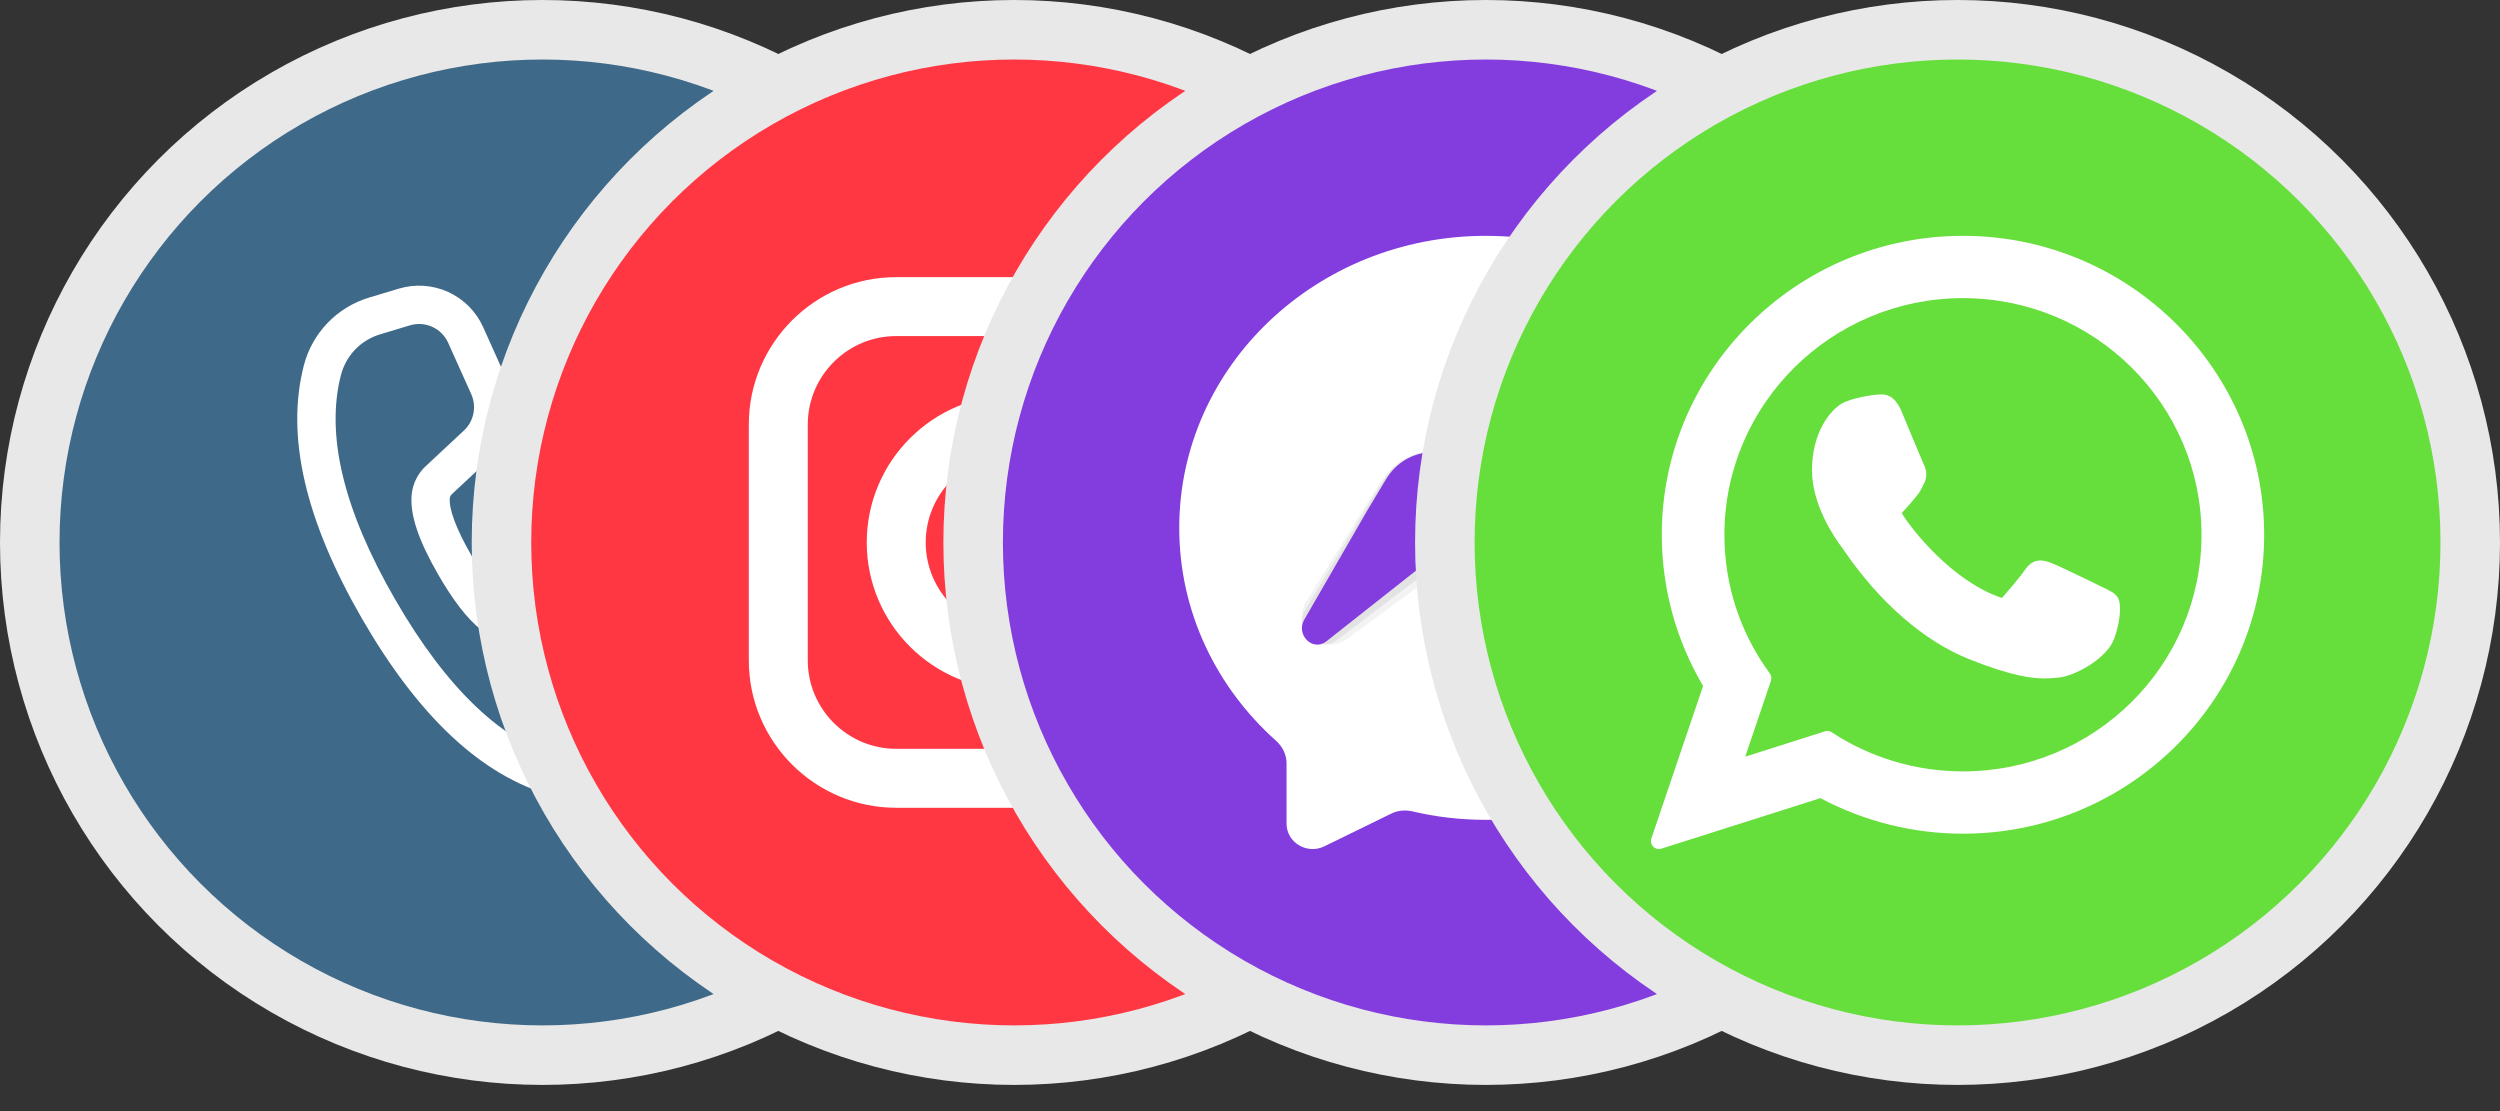 <svg width="63" height="28" viewBox="0 0 63 28" fill="none" xmlns="http://www.w3.org/2000/svg">
<rect x="0" y="0" width="63" height="28" fill="#333333" stroke="none"/>
<circle cx="13.67" cy="13.67" r="12.92" fill="#3E6989" stroke="#E8E8E8" stroke-width="1.5"/>
<path d="M9.298 7.5L10.049 7.274C10.461 7.15 10.904 7.18 11.295 7.358C11.686 7.537 11.999 7.851 12.175 8.243L12.756 9.535C12.908 9.872 12.95 10.248 12.877 10.611C12.804 10.973 12.619 11.304 12.348 11.556L11.387 12.453C11.358 12.479 11.341 12.514 11.336 12.553C11.308 12.808 11.481 13.306 11.88 13.998C12.171 14.501 12.434 14.854 12.658 15.052C12.813 15.191 12.899 15.22 12.936 15.21L14.23 14.814C14.583 14.706 14.962 14.711 15.312 14.829C15.662 14.947 15.967 15.171 16.183 15.471L17.008 16.614C17.259 16.962 17.375 17.389 17.335 17.816C17.295 18.243 17.101 18.64 16.79 18.935L16.219 19.476C15.917 19.763 15.545 19.966 15.14 20.067C14.735 20.167 14.312 20.161 13.91 20.049C12.137 19.553 10.547 18.057 9.123 15.591C7.697 13.121 7.196 10.993 7.657 9.208C7.761 8.806 7.967 8.438 8.254 8.139C8.541 7.84 8.901 7.62 9.298 7.5ZM9.577 8.426C9.338 8.497 9.123 8.629 8.95 8.808C8.778 8.988 8.655 9.208 8.592 9.449C8.205 10.951 8.648 12.837 9.959 15.108C11.268 17.375 12.678 18.702 14.17 19.119C14.411 19.186 14.665 19.19 14.908 19.129C15.15 19.069 15.373 18.947 15.555 18.775L16.126 18.234C16.268 18.1 16.356 17.919 16.374 17.725C16.392 17.531 16.339 17.337 16.225 17.179L15.401 16.036C15.303 15.9 15.164 15.797 15.005 15.744C14.845 15.69 14.673 15.688 14.512 15.737L13.215 16.134C12.462 16.359 11.778 15.753 11.044 14.481C10.55 13.625 10.319 12.962 10.376 12.446C10.407 12.178 10.531 11.931 10.728 11.747L11.69 10.85C11.813 10.735 11.897 10.585 11.93 10.42C11.963 10.255 11.944 10.084 11.875 9.931L11.294 8.639C11.214 8.461 11.072 8.318 10.895 8.237C10.717 8.156 10.516 8.143 10.329 8.199L9.577 8.426Z" fill="white"/>
<circle cx="25.557" cy="13.67" r="12.92" fill="#FF3743" stroke="#E8E8E8" stroke-width="1.5"/>
<path d="M22.585 6.984C20.537 6.984 18.87 8.65 18.87 10.698V16.642C18.87 18.69 20.537 20.356 22.585 20.356H28.528C30.576 20.356 32.243 18.69 32.243 16.642V10.698C32.243 8.65 30.576 6.984 28.528 6.984H22.585ZM22.585 8.469H28.528C29.757 8.469 30.757 9.469 30.757 10.698V16.642C30.757 17.87 29.757 18.87 28.528 18.87H22.585C21.356 18.87 20.356 17.87 20.356 16.642V10.698C20.356 9.469 21.356 8.469 22.585 8.469ZM29.271 9.212C29.074 9.212 28.885 9.291 28.746 9.43C28.607 9.569 28.528 9.758 28.528 9.955C28.528 10.152 28.607 10.341 28.746 10.48C28.885 10.62 29.074 10.698 29.271 10.698C29.468 10.698 29.657 10.62 29.797 10.48C29.936 10.341 30.014 10.152 30.014 9.955C30.014 9.758 29.936 9.569 29.797 9.43C29.657 9.291 29.468 9.212 29.271 9.212ZM25.557 9.955C23.508 9.955 21.842 11.622 21.842 13.67C21.842 15.718 23.508 17.384 25.557 17.384C27.605 17.384 29.271 15.718 29.271 13.67C29.271 11.622 27.605 9.955 25.557 9.955ZM25.557 11.441C26.785 11.441 27.785 12.441 27.785 13.67C27.785 14.899 26.785 15.899 25.557 15.899C24.328 15.899 23.328 14.899 23.328 13.67C23.328 12.441 24.328 11.441 25.557 11.441Z" fill="white"/>
<circle cx="37.443" cy="13.67" r="12.92" fill="#833CDE" stroke="#E8E8E8" stroke-width="1.5"/>
<path d="M45.17 13.302C45.17 17.366 41.712 20.66 37.443 20.66C36.806 20.66 36.188 20.587 35.595 20.447C35.416 20.405 35.228 20.421 35.062 20.502L33.372 21.328C32.935 21.541 32.421 21.231 32.421 20.754V19.235C32.421 19.018 32.322 18.816 32.158 18.669C30.654 17.326 29.717 15.418 29.717 13.302C29.717 9.238 33.175 5.943 37.443 5.943C41.712 5.943 45.17 9.238 45.17 13.302Z" fill="white"/>
<path opacity="0.05" d="M41.363 11.094C41.21 11.094 41.062 11.145 40.935 11.24L38.904 12.737C38.857 12.772 38.805 12.79 38.749 12.79C38.696 12.79 38.645 12.773 38.603 12.742L37.187 11.68C36.898 11.467 36.559 11.354 36.203 11.354C35.641 11.354 35.125 11.635 34.821 12.105L34.389 12.777L32.92 15.154C32.78 15.372 32.77 15.641 32.895 15.869C33.022 16.101 33.263 16.245 33.524 16.245C33.676 16.245 33.824 16.195 33.952 16.099L35.982 14.603C36.03 14.567 36.082 14.55 36.137 14.55C36.191 14.55 36.241 14.566 36.284 14.598L37.7 15.659C37.989 15.873 38.328 15.985 38.683 15.985C39.245 15.985 39.762 15.705 40.066 15.234L40.497 14.563L41.967 12.186C42.106 11.968 42.117 11.699 41.992 11.471C41.864 11.239 41.623 11.094 41.363 11.094Z" fill="black"/>
<path opacity="0.07" d="M41.52 11.094C41.402 11.094 41.287 11.135 41.187 11.213L39.074 12.821C38.993 12.883 38.9 12.915 38.802 12.915C38.706 12.915 38.615 12.884 38.539 12.825L37.065 11.685C36.798 11.481 36.483 11.373 36.153 11.373C35.632 11.373 35.153 11.642 34.872 12.093L34.423 12.814L32.896 15.364C32.786 15.541 32.778 15.758 32.875 15.94C32.974 16.126 33.167 16.245 33.366 16.245C33.485 16.245 33.6 16.204 33.7 16.127L35.813 14.519C35.893 14.457 35.987 14.424 36.085 14.424C36.181 14.424 36.272 14.456 36.348 14.514L37.822 15.655C38.089 15.859 38.404 15.966 38.733 15.966C39.255 15.966 39.733 15.697 40.015 15.247L40.464 14.526L41.99 11.976C42.1 11.798 42.109 11.582 42.012 11.399C41.913 11.214 41.72 11.094 41.52 11.094Z" fill="black"/>
<path d="M41.459 11.181L39.256 12.918C39.02 13.108 38.7 13.108 38.468 12.923L36.933 11.691C36.283 11.176 35.364 11.353 34.927 12.078L34.46 12.856L32.872 15.607C32.64 15.994 33.084 16.435 33.428 16.159L35.63 14.421C35.866 14.232 36.187 14.232 36.419 14.417L37.954 15.649C38.603 16.164 39.523 15.986 39.959 15.262L40.427 14.483L42.015 11.732C42.247 11.345 41.802 10.905 41.459 11.181Z" fill="#833CDE"/>
<circle cx="49.33" cy="13.67" r="12.92" fill="#66DE3C" stroke="#E8E8E8" stroke-width="1.5"/>
<path d="M53.038 14.823C53.008 14.808 51.882 14.254 51.681 14.182C51.6 14.152 51.512 14.124 51.419 14.124C51.267 14.124 51.139 14.199 51.039 14.348C50.927 14.515 50.586 14.914 50.481 15.033C50.467 15.048 50.449 15.067 50.437 15.067C50.427 15.067 50.253 14.995 50.2 14.973C48.992 14.447 48.074 13.185 47.949 12.972C47.931 12.942 47.93 12.928 47.93 12.928C47.934 12.912 47.975 12.871 47.996 12.85C48.057 12.789 48.123 12.709 48.188 12.632C48.218 12.595 48.249 12.558 48.279 12.524C48.372 12.415 48.414 12.331 48.462 12.233L48.487 12.182C48.605 11.949 48.504 11.752 48.472 11.688C48.445 11.635 47.969 10.487 47.919 10.366C47.797 10.075 47.636 9.939 47.413 9.939C47.392 9.939 47.413 9.939 47.326 9.943C47.221 9.948 46.644 10.023 46.389 10.184C46.119 10.354 45.662 10.897 45.662 11.852C45.662 12.712 46.208 13.523 46.442 13.832C46.448 13.839 46.458 13.855 46.474 13.878C47.37 15.187 48.488 16.158 49.622 16.611C50.713 17.047 51.229 17.097 51.523 17.097H51.523C51.646 17.097 51.745 17.087 51.832 17.079L51.888 17.073C52.264 17.04 53.093 16.611 53.281 16.087C53.429 15.675 53.469 15.224 53.37 15.061C53.302 14.95 53.186 14.894 53.038 14.823Z" fill="white"/>
<path d="M49.467 5.943C45.282 5.943 41.877 9.323 41.877 13.476C41.877 14.82 42.237 16.135 42.918 17.286L41.614 21.131C41.59 21.203 41.608 21.282 41.661 21.336C41.7 21.375 41.751 21.396 41.804 21.396C41.825 21.396 41.845 21.393 41.865 21.387L45.875 20.113C46.972 20.699 48.212 21.009 49.467 21.009C53.652 21.009 57.057 17.63 57.057 13.476C57.057 9.323 53.652 5.943 49.467 5.943ZM49.467 19.439C48.286 19.439 47.142 19.098 46.159 18.453C46.126 18.431 46.088 18.42 46.049 18.42C46.029 18.42 46.008 18.423 45.988 18.43L43.98 19.068L44.628 17.155C44.649 17.093 44.639 17.025 44.6 16.972C43.851 15.949 43.455 14.74 43.455 13.476C43.455 10.188 46.152 7.513 49.467 7.513C52.782 7.513 55.478 10.188 55.478 13.476C55.479 16.764 52.782 19.439 49.467 19.439Z" fill="white"/>
</svg>
